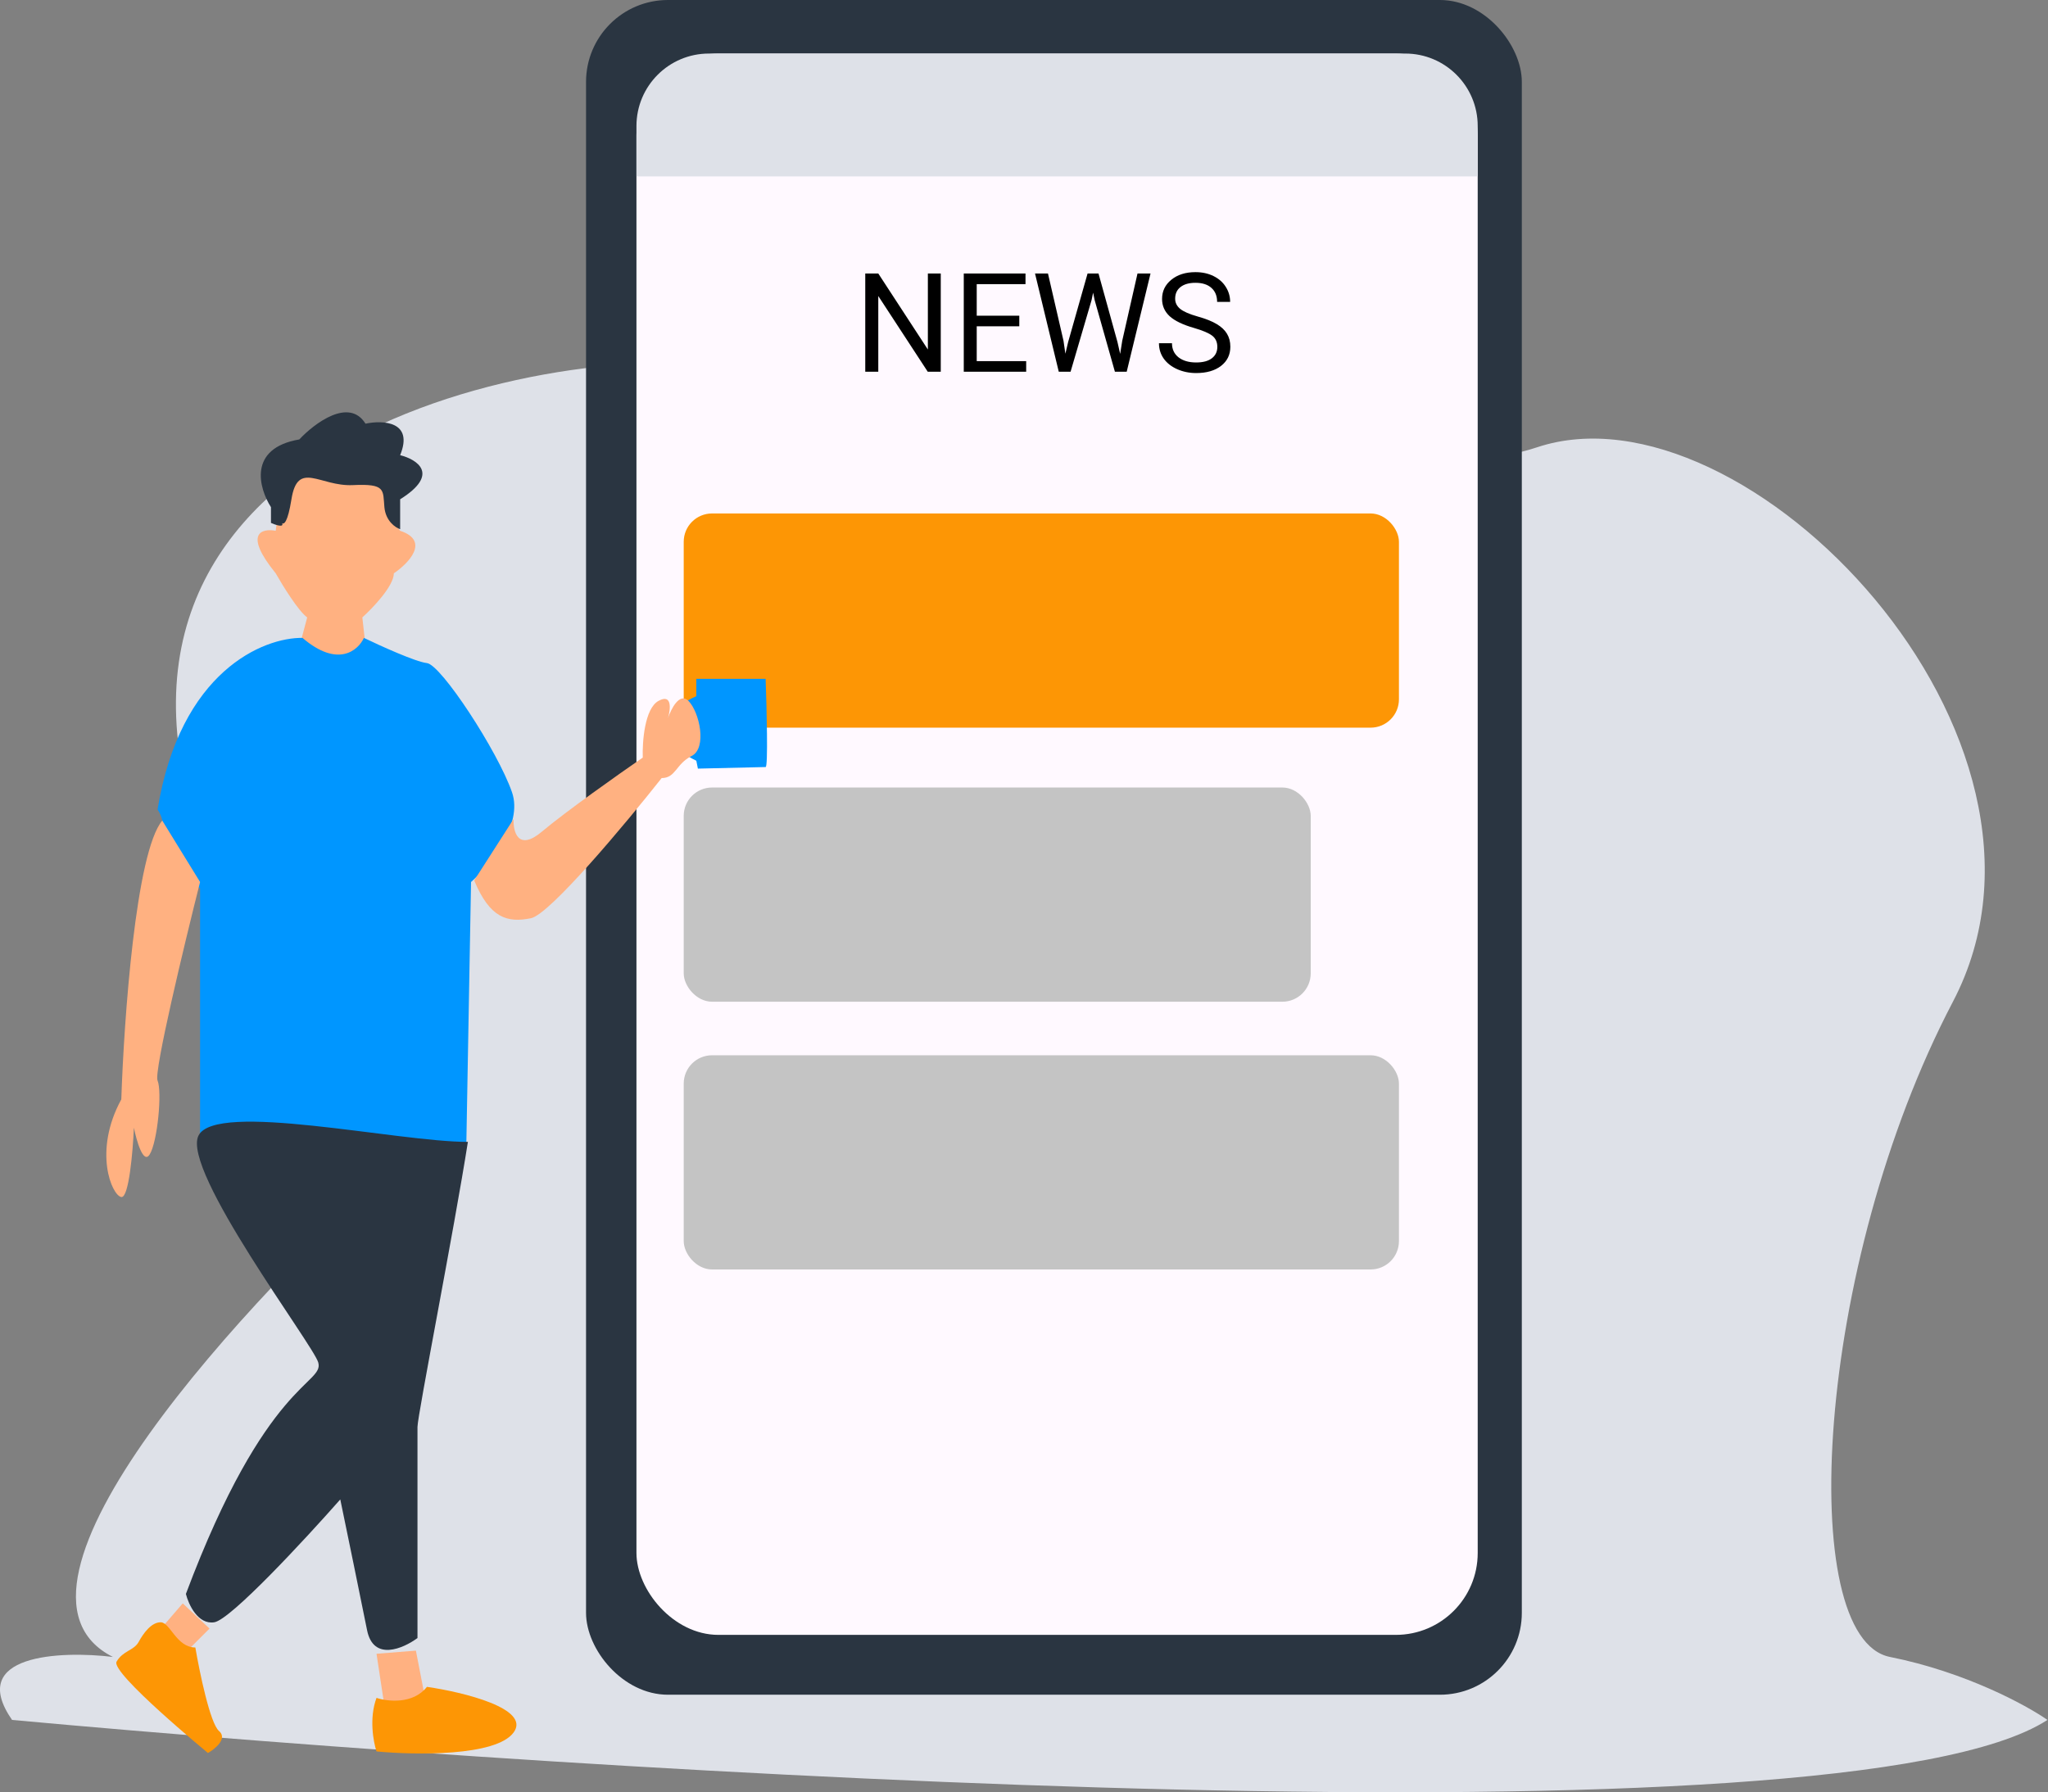 <svg width="650" height="569" viewBox="0 0 650 569" fill="none" xmlns="http://www.w3.org/2000/svg">
<rect x="0" y="0" width="650" height="569" fill="#808080" stroke="none"/>
<path d="M649.823 546C585.823 587.6 192.489 563.333 3.823 546C-10.577 525.2 19.156 524 35.823 526C-7.377 504.242 79.156 411.601 127.823 368C-28.977 185.6 106.489 124 193.823 116C269.823 132 435.023 159.6 487.823 142C553.823 120 663.823 234 619.823 318C575.823 402 569.823 520 599.823 526C623.823 530.8 643.156 541.333 649.823 546Z" fill="#DEE1E8"/>
<rect x="186" width="297" height="538" rx="26" fill="#2A3541"/>
<rect x="202" y="17" width="267" height="502" rx="26" fill="#FFF9FF"/>
<path d="M202 40C202 27.297 212.297 17 225 17H446C458.703 17 469 27.297 469 40V56H202V40Z" fill="#DEE1E8"/>
<rect x="217" y="163" width="227" height="68" rx="9" fill="#FD9605"/>
<rect x="217" y="250" width="199" height="68" rx="9" fill="#C4C4C4"/>
<rect x="217" y="335" width="227" height="68" rx="9" fill="#C4C4C4"/>
<path d="M298.581 118H294.448L278.752 93.973V118H274.619V86.821H278.752L294.491 110.955V86.821H298.581V118ZM323.507 103.588H309.995V114.638H325.692V118H305.884V86.821H325.477V90.204H309.995V100.226H323.507V103.588ZM337.533 108.171L338.133 112.282L339.011 108.578L345.178 86.821H348.647L354.665 108.578L355.521 112.347L356.185 108.15L361.025 86.821H365.158L357.598 118H353.851L347.427 95.28L346.934 92.903L346.442 95.28L339.782 118H336.035L328.497 86.821H332.608L337.533 108.171ZM378.927 104.102C375.401 103.089 372.831 101.847 371.218 100.376C369.619 98.891 368.819 97.064 368.819 94.894C368.819 92.439 369.797 90.412 371.753 88.813C373.723 87.199 376.279 86.393 379.419 86.393C381.561 86.393 383.467 86.807 385.137 87.635C386.822 88.463 388.121 89.605 389.034 91.061C389.962 92.517 390.426 94.109 390.426 95.836H386.293C386.293 93.952 385.694 92.474 384.495 91.404C383.295 90.319 381.604 89.776 379.419 89.776C377.392 89.776 375.808 90.226 374.665 91.125C373.538 92.01 372.974 93.245 372.974 94.83C372.974 96.101 373.509 97.178 374.58 98.064C375.665 98.934 377.499 99.734 380.083 100.462C382.681 101.19 384.709 101.997 386.165 102.882C387.635 103.753 388.72 104.773 389.42 105.944C390.134 107.115 390.49 108.492 390.49 110.077C390.49 112.604 389.505 114.631 387.535 116.158C385.565 117.672 382.931 118.428 379.634 118.428C377.492 118.428 375.493 118.021 373.638 117.208C371.782 116.38 370.347 115.252 369.333 113.824C368.334 112.397 367.834 110.776 367.834 108.963H371.967C371.967 110.848 372.66 112.34 374.044 113.439C375.444 114.524 377.307 115.066 379.634 115.066C381.803 115.066 383.467 114.624 384.623 113.739C385.779 112.853 386.358 111.647 386.358 110.12C386.358 108.592 385.822 107.414 384.751 106.586C383.681 105.744 381.739 104.916 378.927 104.102Z" fill="black"/>
<path d="M116 205C107.2 215.4 97.667 208.167 95.5 203.5L97.5 196C94.7 194 89.667 185.833 87.5 182C77.1 169.2 83.167 167.667 87.5 168.5L90 149.5C93.5 150.333 102.409 151 113 151C124.5 151 122.5 158 122.5 160.5C122.5 162.5 125.5 166.667 127 168.5C136.6 171.7 129.667 178.833 125 182C125 186 118.333 193 115 196L116 205Z" fill="#FFB181"/>
<path d="M50 257C57.2 213 83.667 202.333 96 202.5C107.2 212.1 113.667 206.5 115.5 202.5C120.667 205 131.9 210.1 135.5 210.5C140 211 158 238.5 162.5 251.5C166.1 261.9 155.333 274.833 149.5 280L148 363.5C125.2 379.9 82.167 368.333 63.5 360.5V282C50 273 54 262.5 50 257Z" fill="#0096FF"/>
<path d="M221 215.5V221C203.4 229 213.667 238 221 241.5L221.5 244C228.333 243.833 242.2 243.5 243 243.5C243.8 243.5 243.333 224.833 243 215.5H221Z" fill="#0096FF"/>
<path d="M172 264C164.4 270.4 162.833 264 163 260L150.5 279.5C155.5 291.5 161 293 168.5 291.5C174.5 290.3 198.667 261.333 210 247C214.5 247 214.5 242.5 219.5 240C224.5 237.5 222 226 218.5 222.5C215.7 219.7 213 225 212 228C212.833 225.167 213.4 220.1 209 222.5C204.6 224.9 203.833 235.5 204 240.5C196.5 245.667 179.6 257.6 172 264Z" fill="#FFB181"/>
<path d="M63.5 280L51.5 260.5C43.1 270.5 39.333 323.667 38.5 349C29.5 365.5 35.5 379.5 38.5 380C40.9 380.4 42.167 365.5 42.5 358C43.333 362.167 45.5 369.7 47.5 366.5C50 362.5 51.5 346.5 50 343C48.8 340.2 58.5 299.833 63.5 280Z" fill="#FFB181"/>
<path d="M66.5 517L58 509L48.5 520L56.5 527L66.5 517Z" fill="#FFB181"/>
<path d="M62 523C56 523 54 515 51 515C48 515 45.5 518.5 44 521.25C42.5 524 39 524 37 527.5C35 531 66 556.5 66 556.5C68.333 555.167 72.3 551.9 69.5 549.5C66.7 547.1 63.333 530.833 62 523Z" fill="#FD9605"/>
<path d="M122 541.5L119.5 525L132 524L135 539.5L122 541.5Z" fill="#FFB181"/>
<path d="M135.5 535.5C131.1 541.1 123 540.167 119.5 539C117.1 545.4 118.5 553 119.5 556C131.667 557.167 157.4 557.6 163 550C168.6 542.4 147 537.167 135.5 535.5Z" fill="#FD9605"/>
<path d="M86 166V161C82.167 155 78.6 142.3 95 139.5C99.833 134.333 110.8 126.1 116 134.5C121.5 133.333 131.4 133.7 127 144.5C132.333 145.833 139.8 150.5 127 158.5V168C125.5 167.5 122.4 165.4 122 161C121.5 155.5 122.5 153.5 112 154C101.5 154.5 94.5 146 92.5 158.5C91.297 166.019 90.094 166.482 89.544 166.093C90.189 167.563 87.47 166.653 86 166Z" fill="#2A3541"/>
<path d="M101 432.5C99.4 426.9 57.5 371.5 63 360.5C68.5 349.5 126 362.5 148.5 362.5C144.167 390.167 132.5 449.4 132.5 453V520C128 523.333 118.5 527.5 116.5 517.5C114.5 507.5 110 485.667 108 476C96.833 488.667 73.2 514.2 68 515C62.8 515.8 59.833 509.333 59 506C84.5 438 103 439.5 101 432.5Z" fill="#2A3541"/>
</svg>
